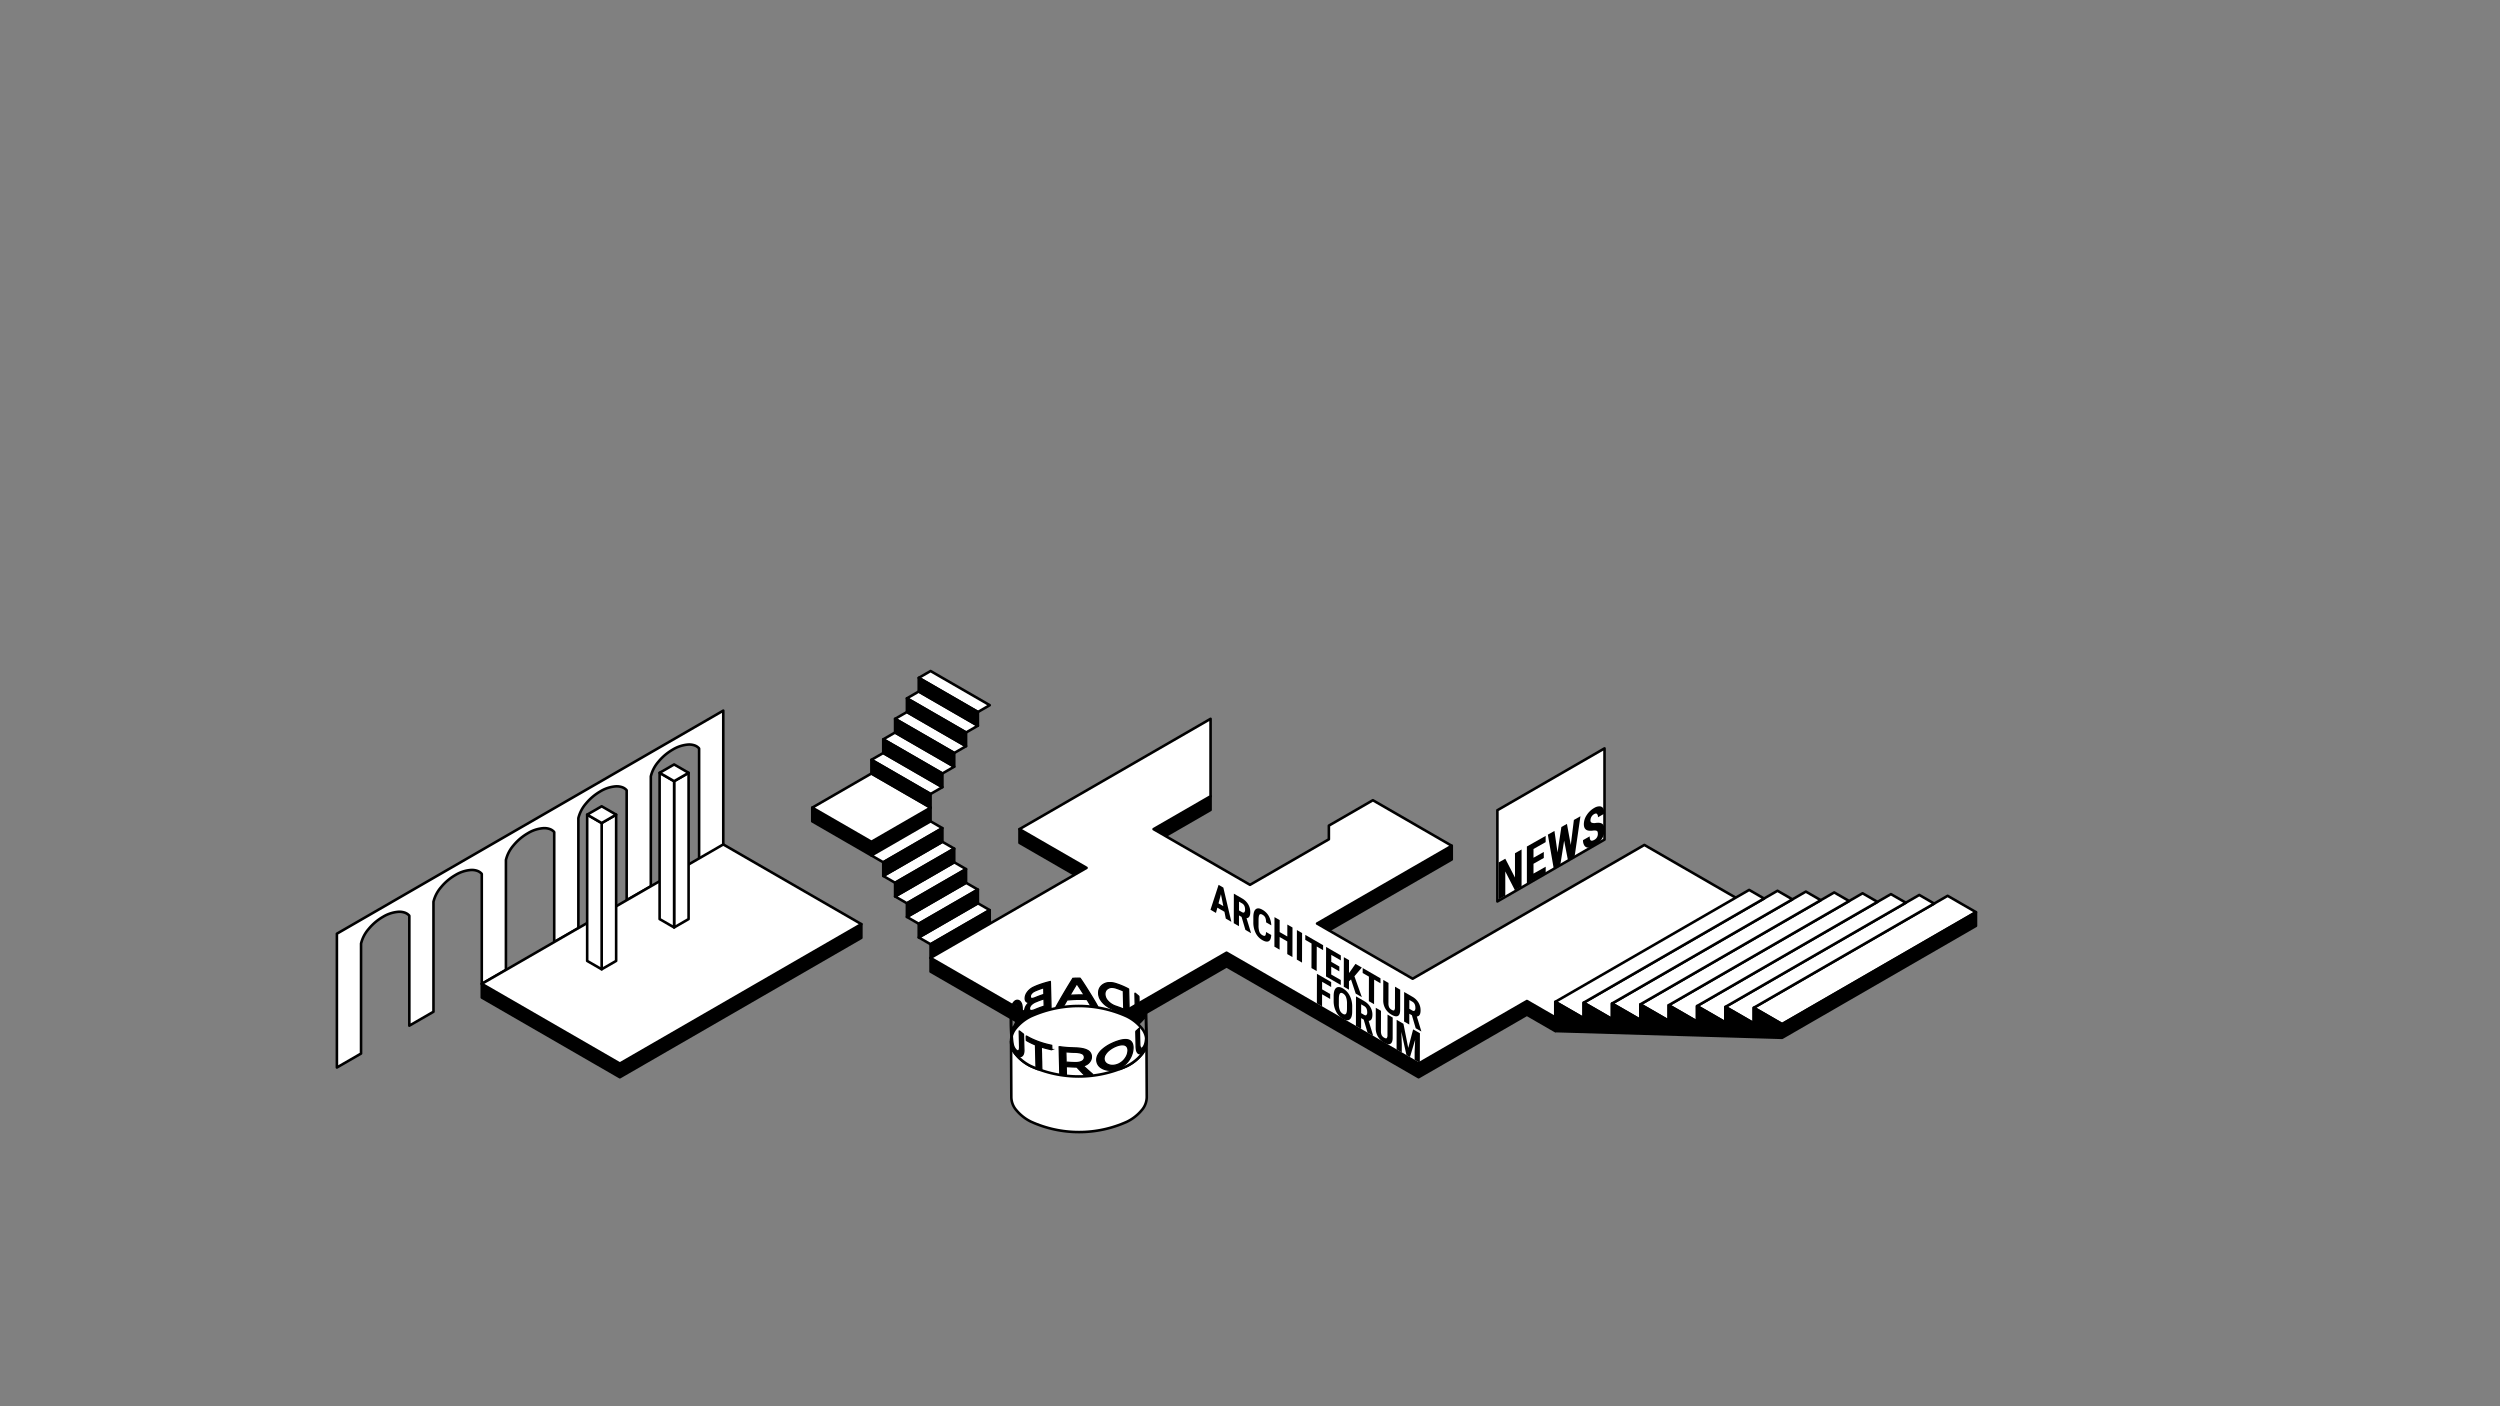 <svg xmlns="http://www.w3.org/2000/svg" xmlns:xlink="http://www.w3.org/1999/xlink" width="1920" height="1080" viewBox="0 0 1920 1080">
  <rect x="0" y="0" width="1920" height="1080" fill="#808080" stroke="none"/>
  <defs>
    <clipPath id="clip-Artboard_19">
      <rect width="1920" height="1080"/>
    </clipPath>
  </defs>
  <g id="Artboard_19" data-name="Artboard 19" clip-path="url(#clip-Artboard_19)">
    <rect width="1920" height="1080" fill="transparent"/>
    <g id="Group_519" data-name="Group 519">
      <g id="_08" data-name="08" transform="translate(0 -2585.872)">
        <g id="_08_Shaft" data-name="08_Shaft">
          <rect id="Rectangle_1" data-name="Rectangle 1" width="1920" height="1080" transform="translate(0 2585.872)" opacity="0" stroke="#000" stroke-linejoin="round" stroke-width="2" fill="#ccc"/>
        </g>
      </g>
      <g id="_000_Text" data-name="000_Text" transform="translate(0 -2585.872)">
        <g id="_06" data-name="06">
          <g id="_00_ACKERSTR_HATCH" data-name="00_ACKERSTR_HATCH">
            <path id="Path_1" data-name="Path 1" d="M370.013,3351.976l106.032,61.218,185.463-107.077v-10.512L476.045,3402.682l-106.032-61.218Z" stroke="#000" stroke-linejoin="round" stroke-width="2" fill-rule="evenodd"/>
          </g>
          <g id="_00_ACKERSTR_ARCH" data-name="00_ACKERSTR_ARCH">
            <path id="Path_2" data-name="Path 2" d="M555.475,3234.388V3131.632l-296.74,171.323v102.756L277.281,3395v-84.471l.2-.763.221-.758.244-.754.267-.748.29-.741.313-.732.334-.724.357-.714.377-.7.4-.691.418-.678.438-.664.457-.649.475-.634.492-.618.509-.6.578-.69.594-.679.61-.666.626-.653.642-.639.656-.625.67-.611.685-.6.7-.58.711-.563.722-.547.735-.53.745-.513.756-.495.765-.477.775-.459.675-.405.689-.386.7-.367.714-.346.726-.325.736-.3.746-.282.754-.259.762-.237.768-.214.773-.19.778-.167.781-.143.783-.119.784-.1.785-.073.308-.015.309-.009h.309l.31.007.31.014.31.022.31.029.309.037.307.044.307.052.3.059.3.066.3.074.3.081.3.088.293.095.248.089.246.1.243.106.24.115.237.122.234.13.229.139.224.145.22.153.214.16c.209.167.411.34.411.34.2.18.387.365.387.365.183.191.36.386.36.386v84.472l18.546-10.708v-84.471l.2-.763.221-.758.244-.754.267-.748.29-.741.313-.732.334-.724.356-.714.378-.7.4-.691.419-.678.438-.664.457-.649.475-.634.492-.618.509-.6.578-.69.594-.679.61-.666.626-.653.641-.639.657-.626.67-.61.684-.595.7-.58.71-.563.723-.547.734-.53.746-.513.755-.495.766-.477.775-.459.675-.405.689-.386.7-.367.715-.346.726-.326.736-.3.746-.282.754-.26.762-.236.768-.214.773-.19.778-.167.781-.143.783-.119.784-.1.784-.073.308-.015.309-.009h.31l.31.007.31.014.31.022.31.029.308.037.308.044.307.052.305.059.3.066.3.074.3.081.3.088.294.095.248.089.246.1.243.106.24.115.237.122.233.13.229.139.225.145.219.153.215.16c.208.167.411.34.411.34.2.179.387.365.387.365.183.19.36.386.36.386v84.472l18.546-10.708v-84.471l.2-.763.221-.758.244-.754.267-.748.29-.741.312-.732.335-.724.356-.714.378-.7.4-.691.419-.678.438-.664.456-.649.475-.634.493-.619.509-.6.577-.69.6-.679.61-.666.626-.653.641-.64.656-.625.671-.61.684-.595.7-.58.71-.563.723-.547.734-.53.745-.513.756-.495.766-.477.774-.459.676-.405.689-.387.7-.366.715-.346.726-.326.736-.3.746-.282.754-.26.761-.236.768-.214.774-.19.778-.167.78-.143.784-.12.784-.1.784-.073.308-.016.309-.008h.31l.31.007.31.014.31.022.309.029.309.037.308.044.307.052.3.059.3.066.3.074.3.081.3.088.294.095.248.089.245.1.244.106.24.115.237.122.233.13.229.138.225.146.219.153.214.16c.209.167.412.34.412.34.2.179.387.365.387.365.183.19.359.386.359.386v84.472l18.547-10.708v-84.471l.2-.763.221-.759.245-.753.267-.748.29-.741.312-.733.335-.723.356-.714.378-.7.4-.691.418-.678.438-.664.457-.649.475-.635.492-.618.509-.6.578-.69.594-.679.611-.666.626-.653.641-.64.656-.625.671-.61.684-.595.7-.58.71-.563.723-.547.734-.53.745-.513.756-.5.765-.477.775-.459.675-.405.69-.387.7-.366.714-.346.726-.326.737-.3.745-.282.754-.26.762-.236.768-.214.774-.19.777-.167.781-.143.783-.12.785-.095.784-.073.308-.016.309-.008h.31l.31.007.31.014.31.022.309.029.309.037.308.044.306.052.3.059.3.066.3.074.3.081.3.088.293.095.248.089.246.1.243.106.241.114.237.123.233.13.229.138.224.146.22.153.214.16c.209.167.412.34.412.34.2.179.386.365.386.365.184.19.36.386.36.386v84.47l18.546-10.706v-84.472l.2-.762.221-.759.244-.753.268-.748.29-.741.312-.733.335-.723.356-.714.377-.7.4-.69.418-.678.438-.664.457-.649.475-.635.492-.618.509-.6.578-.691.594-.678.61-.666.627-.653.641-.64.656-.625.67-.61.685-.595.7-.58.711-.563.722-.547.735-.53.745-.513.756-.5.765-.477.775-.459.675-.4.689-.387.7-.366.714-.346.726-.326.736-.3.746-.281.754-.26.762-.236.768-.214.773-.19.778-.167.781-.143.783-.12.784-.1.785-.072.308-.016.309-.008h.309l.31.007.31.014.31.021.31.03.309.036.308.045.306.051.3.06.3.066.3.074.3.081.3.088.293.094.248.09.246.1.243.106.241.114.236.123.234.13.229.138.224.146.22.153.214.16c.209.167.411.34.411.34.2.179.387.365.387.365.184.19.36.386.36.386v84.47" fill="#fff" stroke="#000" stroke-linejoin="round" stroke-width="2" fill-rule="evenodd"/>
          </g>
          <g id="_00_ACKRERSTR_FLOOR" data-name="00_ACKRERSTR_FLOOR">
            <path id="Path_3" data-name="Path 3" d="M661.507,3295.605l-106.032-61.218-.768.444L370.013,3341.465l106.032,61.218Z" fill="#fff" stroke="#000" stroke-linejoin="round" stroke-width="2" fill-rule="evenodd"/>
          </g>
          <g id="_00_ACKERSTR_COLOUM" data-name="00_ACKERSTR_COLOUM">
            <g id="HATCH">
              <path id="Path_4" data-name="Path 4" d="M462.073,3217.948v112.325l11.128-6.425V3211.524Z" fill="#fff" stroke="#000" stroke-linejoin="round" stroke-width="2" fill-rule="evenodd"/>
            </g>
            <g id="HATCH-2" data-name="HATCH">
              <path id="Path_5" data-name="Path 5" d="M450.945,3211.524v112.324l11.128,6.425V3217.948Z" fill="#fff" stroke="#000" stroke-linejoin="round" stroke-width="2" fill-rule="evenodd"/>
            </g>
            <g id="HATCH-3" data-name="HATCH">
              <path id="Path_6" data-name="Path 6" d="M450.945,3211.524l11.128,6.425,11.128-6.425-11.128-6.425Z" fill="#fff" stroke="#000" stroke-linejoin="round" stroke-width="2" fill-rule="evenodd"/>
            </g>
            <g id="Group_1" data-name="Group 1">
              <g id="HATCH-4" data-name="HATCH">
                <path id="Path_7" data-name="Path 7" d="M528.84,3179.4l-11.128,6.425V3298.15l11.128-6.425Z" fill="#fff" stroke="#000" stroke-linejoin="round" stroke-width="2" fill-rule="evenodd"/>
              </g>
              <g id="HATCH-5" data-name="HATCH">
                <path id="Path_8" data-name="Path 8" d="M517.712,3185.825l-11.128-6.425v112.324l11.128,6.425Z" fill="#fff" stroke="#000" stroke-linejoin="round" stroke-width="2" fill-rule="evenodd"/>
              </g>
              <g id="HATCH-6" data-name="HATCH">
                <path id="Path_9" data-name="Path 9" d="M517.712,3185.825l11.128-6.425-11.128-6.425-11.128,6.425Z" fill="#fff" stroke="#000" stroke-linejoin="round" stroke-width="2" fill-rule="evenodd"/>
              </g>
            </g>
          </g>
          <g id="_00_MARCH-T_STAIRS" data-name="00_MARCH-T_STAIRS">
            <g id="POLYLINE">
              <path id="Path_10" data-name="Path 10" d="M623.809,3206.139v10.512l45.438,26.234c0-.021,45.429-26.249,45.429-26.249v-10.491l-45.429,26.228Z" stroke="#000" stroke-linecap="round" stroke-linejoin="round" stroke-width="2"/>
            </g>
            <g id="HATCH-7" data-name="HATCH">
              <path id="Path_11" data-name="Path 11" d="M760.1,3284.83l-9.086-5.246-45.429,26.228,9.086,5.246Z" fill="#fff" stroke="#000" stroke-linejoin="round" stroke-width="2" fill-rule="evenodd"/>
            </g>
            <g id="HATCH-8" data-name="HATCH">
              <path id="Path_12" data-name="Path 12" d="M751.019,3269.093l-9.086-5.246L696.5,3290.075l9.086,5.246Z" fill="#fff" stroke="#000" stroke-linejoin="round" stroke-width="2" fill-rule="evenodd"/>
            </g>
            <g id="HATCH-9" data-name="HATCH">
              <path id="Path_13" data-name="Path 13" d="M732.847,3248.11l-45.429,26.229,9.086,5.246,45.429-26.228Z" fill="#fff" stroke="#000" stroke-linejoin="round" stroke-width="2" fill-rule="evenodd"/>
            </g>
            <g id="HATCH-10" data-name="HATCH">
              <path id="Path_14" data-name="Path 14" d="M732.847,3237.619l-9.086-5.246L678.333,3258.6l9.086,5.246Z" fill="#fff" stroke="#000" stroke-linejoin="round" stroke-width="2" fill-rule="evenodd"/>
            </g>
            <g id="HATCH-11" data-name="HATCH">
              <path id="Path_15" data-name="Path 15" d="M714.676,3216.636l-45.429,26.228,9.086,5.246,45.429-26.228Z" fill="#fff" stroke="#000" stroke-linejoin="round" stroke-width="2" fill-rule="evenodd"/>
            </g>
            <g id="HATCH-12" data-name="HATCH">
              <path id="Path_16" data-name="Path 16" d="M705.588,3106.467l45.438,26.234,9.088-5.247-45.438-26.234Z" fill="#fff" stroke="#000" stroke-linejoin="round" stroke-width="2" fill-rule="evenodd"/>
            </g>
            <g id="HATCH-13" data-name="HATCH">
              <path id="Path_17" data-name="Path 17" d="M696.5,3122.205l45.438,26.234,9.088-5.247-45.438-26.234Z" fill="#fff" stroke="#000" stroke-linejoin="round" stroke-width="2" fill-rule="evenodd"/>
            </g>
            <g id="HATCH-14" data-name="HATCH">
              <path id="Path_18" data-name="Path 18" d="M687.413,3137.943l45.438,26.234,9.088-5.247L696.5,3132.7Z" fill="#fff" stroke="#000" stroke-linejoin="round" stroke-width="2" fill-rule="evenodd"/>
            </g>
            <g id="HATCH-15" data-name="HATCH">
              <path id="Path_19" data-name="Path 19" d="M678.325,3153.681l45.438,26.234,9.088-5.247-45.438-26.234Z" fill="#fff" stroke="#000" stroke-linejoin="round" stroke-width="2" fill-rule="evenodd"/>
            </g>
            <g id="HATCH-16" data-name="HATCH">
              <path id="Path_20" data-name="Path 20" d="M669.237,3169.419l45.438,26.234,9.088-5.247-45.438-26.234Z" fill="#fff" stroke="#000" stroke-linejoin="round" stroke-width="2" fill-rule="evenodd"/>
            </g>
            <g id="HATCH-17" data-name="HATCH">
              <path id="Path_21" data-name="Path 21" d="M669.237,3179.911l-45.429,26.229,45.438,26.234,45.429-26.228Z" fill="#fff" stroke="#000" stroke-linejoin="round" stroke-width="2" fill-rule="evenodd"/>
            </g>
            <g id="HATCH-18" data-name="HATCH">
              <path id="Path_22" data-name="Path 22" d="M705.588,3106.467v10.491l45.438,26.234V3132.7Z" stroke="#000" stroke-linejoin="round" stroke-width="2" fill-rule="evenodd"/>
            </g>
            <g id="HATCH-19" data-name="HATCH">
              <path id="Path_23" data-name="Path 23" d="M696.5,3132.7l45.438,26.234v-10.491L696.5,3122.205Z" stroke="#000" stroke-linejoin="round" stroke-width="2" fill-rule="evenodd"/>
            </g>
            <g id="HATCH-20" data-name="HATCH">
              <path id="Path_24" data-name="Path 24" d="M687.413,3137.943v10.491l45.438,26.234v-10.491Z" stroke="#000" stroke-linejoin="round" stroke-width="2" fill-rule="evenodd"/>
            </g>
            <g id="HATCH-21" data-name="HATCH">
              <path id="Path_25" data-name="Path 25" d="M678.325,3164.173l45.438,26.234v-10.491l-45.438-26.234Z" stroke="#000" stroke-linejoin="round" stroke-width="2" fill-rule="evenodd"/>
            </g>
            <g id="HATCH-22" data-name="HATCH">
              <path id="Path_26" data-name="Path 26" d="M669.237,3179.911l45.438,26.234v-10.491l-45.438-26.234Z" stroke="#000" stroke-linejoin="round" stroke-width="2" fill-rule="evenodd"/>
            </g>
            <g id="HATCH-23" data-name="HATCH">
              <path id="Path_27" data-name="Path 27" d="M760.1,3284.83l-45.429,26.229v10.491l45.429-26.228Z" stroke="#000" stroke-linejoin="round" stroke-width="2" fill-rule="evenodd"/>
            </g>
            <g id="HATCH-24" data-name="HATCH">
              <path id="Path_28" data-name="Path 28" d="M751.019,3279.584v-10.491l-45.429,26.229v10.491Z" stroke="#000" stroke-linejoin="round" stroke-width="2" fill-rule="evenodd"/>
            </g>
            <g id="HATCH-25" data-name="HATCH">
              <path id="Path_29" data-name="Path 29" d="M741.933,3253.356,696.5,3279.584v10.491l45.429-26.229Z" stroke="#000" stroke-linejoin="round" stroke-width="2" fill-rule="evenodd"/>
            </g>
            <g id="HATCH-26" data-name="HATCH">
              <path id="Path_30" data-name="Path 30" d="M732.847,3248.11v-10.491l-45.429,26.228v10.491Z" stroke="#000" stroke-linejoin="round" stroke-width="2" fill-rule="evenodd"/>
            </g>
            <g id="HATCH-27" data-name="HATCH">
              <path id="Path_31" data-name="Path 31" d="M723.762,3221.882l-45.429,26.228V3258.6l45.429-26.229Z" stroke="#000" stroke-linejoin="round" stroke-width="2" fill-rule="evenodd"/>
            </g>
          </g>
          <g id="_00_FLUR_HATCH" data-name="00_FLUR_HATCH">
            <path id="Path_32" data-name="Path 32" d="M1194.437,3367.224l-21.775-12.572-29.051,16.773-54.141,31.258-147.478-85.147-117.134,67.627-110.182-63.614v10.512l110.182,63.614,117.134-67.627,147.478,85.147,54.141-31.258,29.051-16.773,21.775,12.572,148.915-85.978v-10.512Z" stroke="#000" stroke-linejoin="round" stroke-width="2" fill-rule="evenodd"/>
            <path id="Path_33" data-name="Path 33" d="M782.966,3222.655v10.512l42.4,24.478,9.1-5.256Z" stroke="#000" stroke-linejoin="round" stroke-width="2" fill-rule="evenodd"/>
            <path id="Path_34" data-name="Path 34" d="M1020.6,3300.406l94.337-54.465v-10.512L1011.5,3295.15Z" stroke="#000" stroke-linejoin="round" stroke-width="2" fill-rule="evenodd"/>
            <path id="Path_35" data-name="Path 35" d="M929.714,3197.4l-43.763,25.267,9.1,5.256,34.66-20.011Z" stroke="#000" stroke-linejoin="round" stroke-width="2" fill-rule="evenodd"/>
          </g>
          <path id="_00_FLUR_FLOOR" data-name="00_FLUR_FLOOR" d="M929.714,3137.931l-146.747,84.725,51.5,29.733L760.1,3295.321l-45.429,26.228,110.182,63.614,41.466-23.94,75.668-43.687,28.361,16.374,119.118,68.773,83.192-48.031,21.775,12.572,148.915-85.978-80.476-46.462L1084.91,3337.533l-64.307-37.128-9.1-5.256,103.44-59.721-60.586-34.979-33.783,19.5v10.491L960,3265.416l-64.946-37.5-9.1-5.256,43.763-25.267Z" fill="#fff" stroke="#000" stroke-linejoin="round" stroke-width="2" fill-rule="evenodd"/>
          <g id="STAIRS">
            <g id="HATCH-28" data-name="HATCH">
              <path id="Path_36" data-name="Path 36" d="M1495.779,3273.849l-10.328,5.963-138.588,80.014,21.775,12.572,148.915-85.976Z" fill="#fff" stroke="#000" stroke-linejoin="round" stroke-width="2" fill-rule="evenodd"/>
            </g>
            <g id="HATCH-29" data-name="HATCH">
              <path id="Path_37" data-name="Path 37" d="M1463.676,3279.165l-138.588,80.014,21.775,12.572v-11.925l138.588-80.014L1474,3273.2Z" fill="#fff" stroke="#000" stroke-linejoin="round" stroke-width="2" fill-rule="evenodd"/>
            </g>
            <g id="HATCH-30" data-name="HATCH">
              <path id="Path_38" data-name="Path 38" d="M1463.676,3279.165l-11.448-6.609-148.915,85.976,21.775,12.572v-11.925Z" fill="#fff" stroke="#000" stroke-linejoin="round" stroke-width="2" fill-rule="evenodd"/>
            </g>
            <g id="HATCH-31" data-name="HATCH">
              <path id="Path_39" data-name="Path 39" d="M1441.9,3278.519l-11.448-6.609-148.915,85.976,21.775,12.572v-11.925Z" fill="#fff" stroke="#000" stroke-linejoin="round" stroke-width="2" fill-rule="evenodd"/>
            </g>
            <g id="HATCH-32" data-name="HATCH">
              <path id="Path_40" data-name="Path 40" d="M1420.126,3277.872l-11.448-6.609-148.915,85.976,21.775,12.572v-11.925Z" fill="#fff" stroke="#000" stroke-linejoin="round" stroke-width="2" fill-rule="evenodd"/>
            </g>
            <g id="HATCH-33" data-name="HATCH">
              <path id="Path_41" data-name="Path 41" d="M1398.35,3277.225l-11.448-6.609-148.915,85.976,21.775,12.572v-11.925Z" fill="#fff" stroke="#000" stroke-linejoin="round" stroke-width="2" fill-rule="evenodd"/>
            </g>
            <g id="HATCH-34" data-name="HATCH">
              <path id="Path_42" data-name="Path 42" d="M1354.8,3275.931l-138.588,80.014,21.775,12.572v-11.925l138.588-80.014-11.448-6.609Z" fill="#fff" stroke="#000" stroke-linejoin="round" stroke-width="2" fill-rule="evenodd"/>
            </g>
            <g id="HATCH-35" data-name="HATCH">
              <path id="Path_43" data-name="Path 43" d="M1333.025,3275.285,1194.437,3355.3l21.775,12.572v-11.925l138.588-80.014-11.448-6.609Z" fill="#fff" stroke="#000" stroke-linejoin="round" stroke-width="2" fill-rule="evenodd"/>
              <path id="Path_44" data-name="Path 44" d="M1194.437,3377.735l174.2,5.174,148.915-85.976v-10.512L1368.639,3372.4l-21.775-12.572v11.925l-21.775-12.572V3371.1l-21.775-12.572v11.925l-21.775-12.572v11.925l-21.775-12.572v11.925l-21.775-12.572v11.925l-21.775-12.572v11.925l-21.775-12.572v22.437" stroke="#000" stroke-linejoin="round" stroke-width="2" fill-rule="evenodd"/>
            </g>
          </g>
          <g id="Roundabout">
            <g id="HATCH-36" data-name="HATCH">
              <path id="Path_45" data-name="Path 45" d="M780.43,3395.887l-.226-.258-.221-.263-.216-.269-.21-.275-.2-.281-.2-.286-.193-.291-.187-.3-.18-.3-.174-.305-.167-.31-.16-.314-.153-.318-.146-.321-.139-.325-.132-.328-.124-.331-.116-.333-.109-.336-.1-.338-.093-.34-.085-.342-.077-.343-.07-.344-.062-.344-.054-.345-.046-.345-.038-.345-.03-.345-.022-.344-.015-.344-.007-.343.207,42.567,0,.347.012.348.02.349.028.35.036.35.044.35.052.35.06.35.068.349.076.348.084.346.092.345.1.343.108.341.116.339.124.336.132.333.139.33.147.326.154.323.161.319.169.314.175.31.182.305.189.3.2.3.2.29.207.284.213.279.218.273.224.267.229.261.585.676.6.662.622.648.64.632.657.616.674.6.69.582.705.564.72.545.733.526.746.506.759.486.77.465.781.444.79.423.8.4,2.158.941,2.188.886,2.215.829,2.24.772,2.263.713,2.284.653,2.3.593,2.318.531,2.331.47,2.342.407,2.35.345,2.356.282,2.359.219,2.36.156,2.358.093,2.354.031,2.354-.031,2.358-.093,2.36-.156,2.359-.219,2.356-.282,2.35-.345,2.342-.407,2.331-.47,2.318-.531,2.3-.593,2.284-.653,2.263-.713,2.24-.772,2.215-.829,2.188-.886,2.158-.941.8-.4.79-.423.781-.444.77-.465.759-.486.746-.506.733-.526.72-.545.705-.564.69-.582.674-.6.657-.616.64-.632.622-.648.6-.662.585-.676.229-.261.224-.267.218-.273.213-.279.207-.284.2-.29.2-.3.189-.3.182-.305.175-.31.169-.314.161-.319.154-.323.147-.326.139-.33.132-.333.124-.336.116-.339.108-.341.1-.343.092-.345.084-.346.076-.348.068-.349.06-.35.052-.35.044-.35.036-.35.028-.35.02-.349.012-.348,0-.5-.207-42.567,0,.347-.012.348-.02.349-.028.35-.036.35-.044.35-.052.35-.06.35-.068.349-.076.348-.084.347-.092.345-.1.343-.108.341-.116.339-.124.336-.132.333-.139.33-.147.326-.154.323-.161.318-.169.314-.175.31-.182.305-.189.3-.2.3-.2.29-.207.284-.213.279-.218.273-.224.267-.229.261-.585.676-.6.662-.622.647-.64.632-.657.616-.674.6-.69.582-.705.563-.72.545-.733.526-.746.506-.759.486-.77.465-.781.444-.79.423-.8.4-2.637,1.141-2.673,1.055-1.869-.675-1.887-.634-1.9-.593-1.919-.551-1.933-.508-1.945-.465-1.956-.422-1.965-.378-1.973-.334-1.98-.289-1.985-.245-1.988-.2-1.99-.156-1.991-.111-1.99-.066-1.987-.022-2,.022-2,.067-2,.113-2,.158-2,.2-2,.248-1.993.293-1.987.338-1.979.383-1.969.427-1.958.472-1.945.515-1.931.558-1.916.6-1.9.643-1.881.684-2.778-1.091-2.74-1.183-.8-.4-.79-.423-.781-.444-.77-.465-.759-.486-.746-.506-.733-.526-.72-.545-.705-.563-.69-.582-.674-.6-.657-.616-.64-.632-.622-.647-.6-.662Z" fill="#fff" stroke="#000" stroke-linejoin="round" stroke-width="2" fill-rule="evenodd"/>
            </g>
            <g id="HATCH-37" data-name="HATCH">
              <path id="Path_46" data-name="Path 46" d="M880.5,3385.537l0-.347-.012-.348-.02-.349-.028-.35-.036-.35-.044-.35-.052-.35-.06-.35-.068-.349-.076-.348-.084-.346-.092-.345-.1-.343-.108-.341-.116-.339-.124-.336-.132-.333-.139-.33-.147-.326-.154-.323-.161-.319-.169-.314-.175-.31-.182-.305-.189-.3-.2-.3-.2-.29-.207-.284-.213-.279-.218-.273-.224-.267-.229-.261-.585-.676-.6-.662-.622-.648-.64-.632-.657-.616-.674-.6-.69-.582-.705-.564-.72-.545-.733-.526-.746-.506-.759-.486-.77-.465-.781-.444-.79-.423-.8-.4-2.158-.941-2.188-.886-2.215-.829-2.24-.772-2.263-.713-2.284-.653-2.3-.593-2.318-.532-2.331-.47-2.342-.407-2.35-.345-2.356-.282-2.359-.219-2.36-.156-2.358-.093-2.354-.031-2.354.031-2.358.093-2.36.156-2.359.219-2.356.282-2.35.345-2.342.407-2.331.47-2.318.532-2.3.593-2.284.653-2.263.713-2.24.772-2.215.829-2.188.886-2.158.941-.8.4-.79.423-.781.444-.77.465-.759.486-.746.506-.733.526-.72.545-.705.564-.69.582-.674.6-.657.616-.64.632-.622.648-.6.662-.585.676-.229.261-.224.267-.218.273-.213.279-.207.284-.2.29-.2.3-.189.3-.182.305-.175.31-.169.314-.161.319-.154.323-.147.326-.139.33-.132.333-.124.336-.116.339-.108.341-.1.343-.092.345-.084.346-.076.348-.068.349-.06.35-.052.35-.044.35-.036.35-.028.35-.02.349-.012.348,0,.347,0,.347.012.348.02.349.028.35.036.35.044.35.052.35.06.35.068.349.076.348.084.347.092.345.1.343.108.341.116.339.124.336.132.333.139.33.147.326.154.323.161.318.169.314.175.31.182.305.189.3.2.3.2.29.207.284.213.279.218.273.224.267.229.261.585.676.6.662.622.647.64.632.657.616.674.6.69.582.705.563.72.545.733.526.746.506.759.486.77.465.781.444.79.423.8.4,2.158.941,2.188.886,2.215.829,2.24.772,2.263.713,2.284.653,2.3.593,2.318.531,2.331.47,2.342.407,2.35.345,2.356.282,2.359.219,2.36.156,2.358.094,2.354.031,2.354-.031,2.358-.094,2.36-.156,2.359-.219,2.356-.282,2.35-.345,2.342-.407,2.331-.47,2.318-.531,2.3-.593,2.284-.653,2.263-.713,2.24-.772,2.215-.829,2.188-.886,2.158-.941.8-.4.79-.423.781-.444.77-.465.759-.486.746-.506.733-.526.72-.545.705-.563.69-.582.674-.6.657-.616.64-.632.622-.647.6-.662.585-.676.229-.261.224-.267.218-.273.213-.279.207-.284.2-.29.2-.3.189-.3.182-.305.175-.31.169-.314.161-.318.154-.323.147-.326.139-.33.132-.333.124-.336.116-.339.108-.341.1-.343.092-.345.084-.347.076-.348.068-.349.06-.35.052-.35.044-.35.036-.35.028-.35.02-.349.012-.348Z" fill="#fff" stroke="#000" stroke-linejoin="round" stroke-width="2" fill-rule="evenodd"/>
            </g>
          </g>
          <g id="_00_Roundabout" data-name="00_Roundabout">
            <path id="Path_47" data-name="Path 47" d="M813.455,3389.783a6.509,6.509,0,0,1,1.583.133c2.051.247,4.107.462,6.18.559,1.589.074,3.18.142,4.771.194a31.091,31.091,0,0,1,6,.7,12.5,12.5,0,0,1,2.893,1.019,5.418,5.418,0,0,1,3.252,4.327,6.318,6.318,0,0,1-.349,3.029,7.749,7.749,0,0,1-4.271,4.193c-.455.209-.93.393-1.395.588.047.243.269.374.438.526q2.016,1.819,4.046,3.629c.718.638,1.454,1.263,2.18,1.9.108.095.2.2.338.337a5.312,5.312,0,0,1-.533.111c-1.915.178-3.827.376-5.793.419-1.97-1.981-3.86-4.009-5.747-6.038-.113-.015-.2-.037-.3-.04-.868-.026-1.737-.036-2.6-.076-1.349-.062-2.7-.147-4.044-.216a5.448,5.448,0,0,0-1.134-.022c-.167.161-.117.338-.114.5.024,1.134.056,2.267.085,3.4.015.6.032,1.209.044,1.813,0,.111-.014.222-.023.362a3.949,3.949,0,0,1-1.223-.054q-.646-.062-1.291-.132c-.407-.044-.813-.087-1.217-.14s-.8-.12-1.176-.177a.907.907,0,0,1-.135-.637c-.04-1.416-.068-2.833-.1-4.249q-.111-4.391-.226-8.782c-.043-1.757-.072-3.513-.111-5.27-.011-.491-.037-.982-.05-1.473C813.42,3390.082,813.442,3389.952,813.455,3389.783Zm5.194,3.941a1.4,1.4,0,0,0-.073.669c.034,1.322.077,2.643.109,3.965.02.849.023,1.7.043,2.549a.94.94,0,0,0,.112.628,3.285,3.285,0,0,0,.4.078c.48.041.961.069,1.441.107,1.994.157,3.993.233,6,.206a11.317,11.317,0,0,0,2.213-.256,7.169,7.169,0,0,0,2.149-.788,3.481,3.481,0,0,0,1.647-1.941,3.576,3.576,0,0,0,.124-1.462,3.032,3.032,0,0,0-1.942-2.509,7.982,7.982,0,0,0-1.873-.586,21.335,21.335,0,0,0-3.656-.343c-.772-.018-1.543-.04-2.313-.082-1.275-.069-2.548-.157-3.823-.234C819.036,3393.715,818.868,3393.724,818.649,3393.724Z" stroke="#000" stroke-miterlimit="10" stroke-width="1"/>
            <path id="Path_48" data-name="Path 48" d="M806.632,3339.692a1.452,1.452,0,0,1,.058.25q.257,10.281.507,20.534a1.6,1.6,0,0,1-.69.262,73.02,73.02,0,0,0-9.76,3.137c-.964.391-1.909.809-2.873,1.2a16.575,16.575,0,0,1-3.147.989,6.075,6.075,0,0,1-1.437.091,2.346,2.346,0,0,1-1.7-.752,2.581,2.581,0,0,1-.563-1.095,6.3,6.3,0,0,1-.116-2.371,9.012,9.012,0,0,1,1.944-4.639c.355-.447.788-.857,1.185-1.285.094-.1.185-.2.274-.3a.628.628,0,0,0-.5-.094,2.116,2.116,0,0,1-2.054-1.118,3.741,3.741,0,0,1-.409-1.83,7.757,7.757,0,0,1,1.156-4,12.5,12.5,0,0,1,5.5-4.768,46.939,46.939,0,0,1,4.494-1.825,73.205,73.205,0,0,1,7.425-2.231C806.146,3339.79,806.377,3339.747,806.632,3339.692Zm-4.84,13.325c-.3.075-.482.112-.656.168-2.032.652-4.016,1.385-5.936,2.22a10.086,10.086,0,0,0-2.905,1.847,5.277,5.277,0,0,0-1.481,2.182,2.776,2.776,0,0,0-.071,1.681,1.262,1.262,0,0,0,1.466.853,4.092,4.092,0,0,0,.427-.058,9.654,9.654,0,0,0,2.213-.683c2.143-.909,4.327-1.75,6.592-2.458a5.236,5.236,0,0,0,.5-.212C801.945,3356.715,801.852,3354.908,801.792,3353.017Zm-.222-8.449a.579.579,0,0,0-.173-.03c-.184.044-.367.091-.544.149q-2.877.927-5.611,2.089c-.339.144-.67.3-.987.472a6.438,6.438,0,0,0-2.36,2.032,3.3,3.3,0,0,0-.578,2.354,1.612,1.612,0,0,0,.216.593,1.015,1.015,0,0,0,.917.47,3.719,3.719,0,0,0,.925-.084,12.282,12.282,0,0,0,1.6-.523c2.019-.849,4.08-1.625,6.2-2.3.175-.055.342-.127.542-.2-.028-1.6-.055-3.181-.087-4.763A1.151,1.151,0,0,0,801.57,3344.568Z" stroke="#000" stroke-miterlimit="10" stroke-width="1"/>
            <path id="Path_49" data-name="Path 49" d="M843.007,3358.9l-5.24-.571c-.1-.15-.21-.295-.3-.446q-1.108-1.845-2.212-3.691a2.272,2.272,0,0,1-.153-.256c-.152-.36-.475-.462-.941-.479-2.846-.1-5.69-.15-8.539-.027-1.879.082-3.752.213-5.623.364a.77.77,0,0,0-.689.418q-1.133,1.992-2.287,3.976a1.955,1.955,0,0,1-.414.633l-5.759.929c-.074-.2.078-.338.158-.483.854-1.541,1.706-3.082,2.581-4.616,3.223-5.654,6.581-11.259,10.025-16.833.1-.169.215-.336.342-.535a18.686,18.686,0,0,1,2.792-.135c.914-.019,1.83-.055,2.717-.014C830.878,3338.6,842.131,3356.678,843.007,3358.9Zm-10.4-8.974c-.109-.183-.2-.354-.311-.52-.863-1.35-1.72-2.7-2.594-4.048-.775-1.195-1.568-2.382-2.356-3.571-.083-.126-.137-.275-.372-.343a2.14,2.14,0,0,0-.193.239q-2.508,4.2-5.006,8.413c-.016.025.019.069.03.1.019.01.039.03.057.03,3.465-.141,6.929-.345,10.4-.192a.9.9,0,0,0,.21-.031C832.5,3350,832.513,3349.986,832.609,3349.925Z" stroke="#000" stroke-miterlimit="10" stroke-width="1"/>
            <path id="Path_50" data-name="Path 50" d="M870.143,3390.687a16.932,16.932,0,0,1-2.284,8.013,17.858,17.858,0,0,1-4.417,5.213c-.47.378-.977.731-1.486,1.078a9.841,9.841,0,0,1-2.3,1.166c-.925.322-1.851.645-2.763.989a11.57,11.57,0,0,1-3.712.664,12.418,12.418,0,0,1-7.342-1.828,7.226,7.226,0,0,1-3.326-4.516,7.864,7.864,0,0,1,.808-5.5,14.646,14.646,0,0,1,3.464-4.221,30.609,30.609,0,0,1,6.99-4.459,37.6,37.6,0,0,1,5.771-2.222,18.5,18.5,0,0,1,4.353-.79,8.7,8.7,0,0,1,2.153.153,4.686,4.686,0,0,1,2.658,1.472,5.311,5.311,0,0,1,1.152,2.3A9.2,9.2,0,0,1,870.143,3390.687Zm-3.811,1.906c-.015-.269-.014-.61-.058-.948a4.072,4.072,0,0,0-.752-1.937,3.584,3.584,0,0,0-2.368-1.378,7.7,7.7,0,0,0-2.373-.013,13.856,13.856,0,0,0-2.819.7,20.756,20.756,0,0,0-6.009,3.306,12.509,12.509,0,0,0-3.148,3.506,5.784,5.784,0,0,0-.831,3.971,4.7,4.7,0,0,0,2.548,3.36,8.33,8.33,0,0,0,5.18.843,11.529,11.529,0,0,0,4.963-1.867,12.863,12.863,0,0,0,3.731-3.721A10.732,10.732,0,0,0,866.332,3392.593Z" stroke="#000" stroke-miterlimit="10" stroke-width="1"/>
            <path id="Path_51" data-name="Path 51" d="M866.77,3345.5c.165,6.9.331,13.823.5,20.734-.247.09-.364-.036-.494-.106a51.181,51.181,0,0,0-5.8-2.663q-1.722-.661-3.484-1.254a29.919,29.919,0,0,1-6.909-3.275,16.9,16.9,0,0,1-5.258-5.2,9.781,9.781,0,0,1-1.478-6.552,7.029,7.029,0,0,1,1.56-3.616,8.638,8.638,0,0,1,6.811-3.027,13.521,13.521,0,0,1,4.452.641,57.077,57.077,0,0,1,9.637,4c.119.063.233.133.346.2A.966.966,0,0,1,866.77,3345.5Zm-3.726,15.366c.012-.252.032-.42.027-.587-.024-.812-.063-1.624-.083-2.437q-.093-3.825-.175-7.651c-.02-.907-.032-1.814-.049-2.721,0-.132-.01-.264-.02-.4a.376.376,0,0,0-.256-.321c-.147-.065-.292-.133-.44-.2q-2.421-1.028-4.961-1.859a10.725,10.725,0,0,0-2.37-.491,5.742,5.742,0,0,0-5.282,2.1,4.926,4.926,0,0,0-.88,2.663,7.66,7.66,0,0,0,1.846,5.216,14.3,14.3,0,0,0,6.656,4.477c1.831.637,3.661,1.271,5.425,2.017C862.625,3360.738,862.782,3360.778,863.044,3360.863Z" stroke="#000" stroke-miterlimit="10" stroke-width="1"/>
            <path id="Path_52" data-name="Path 52" d="M875.042,3375.438c.017.29.035.489.04.689q.1,4.051.192,8.1c.032,1.3.062,2.607.1,3.91a5.715,5.715,0,0,0,.292,1.737,2.639,2.639,0,0,0,.426.774.724.724,0,0,0,1.045.113,2.5,2.5,0,0,0,.651-.6,9.686,9.686,0,0,0,.8-1.327,10.487,10.487,0,0,0,.866-2.86,29.171,29.171,0,0,0,.347-6.389c-.056-1.17-.041-2.343-.068-3.514q-.093-3.994-.2-7.99c-.006-.245-.022-.491-.044-.736a1.207,1.207,0,0,0-.1-.26,11.573,11.573,0,0,0-.8,1.069c-.27.335-.528.677-.808,1.008-.266.315-.546.623-.832.927-.3.32-.606.637-.922.946s-.647.6-.991.925c-.141-.108-.247-.182-.343-.264-.752-.639-1.493-1.286-2.257-1.916a.809.809,0,0,1-.346-.651c-.017-1.473-.049-2.947-.083-4.42q-.072-3.174-.152-6.347-.109-4.533-.219-9.067c-.005-.2.008-.405.013-.595a.3.3,0,0,1,.342.091c.791.662,1.572,1.332,2.367,1.991a.878.878,0,0,1,.337.718c.021,1.341.058,2.683.092,4.024q.123,4.759.249,9.519c0,.111.027.222.047.38a1.051,1.051,0,0,0,.265-.112,18.664,18.664,0,0,0,3.959-4.917c.17-.332.3-.678.447-1.017.045-.1.1-.206.191-.4.124.385.233.672.306.963a14.13,14.13,0,0,1,.438,3.206c.065,3.571.151,7.141.232,10.711q.066,2.947.14,5.894c.019.755.056,1.511.066,2.266a30.788,30.788,0,0,1-.595,6.436,11.712,11.712,0,0,1-2.8,5.476,5.686,5.686,0,0,1-.748.688,2.984,2.984,0,0,1-.639.367,2.093,2.093,0,0,1-2.24-.268,2.842,2.842,0,0,1-.7-.854,6,6,0,0,1-.609-1.743,18.055,18.055,0,0,1-.25-3.221c-.092-3.514-.153-7.027-.24-10.541a.96.96,0,0,1,.392-.808c.651-.557,1.262-1.143,1.889-1.717C874.715,3375.726,874.839,3375.618,875.042,3375.438Z" stroke="#000" stroke-miterlimit="10" stroke-width="1"/>
            <path id="Path_53" data-name="Path 53" d="M777.295,3377.543c0,.25-.01.436,0,.622.092,1.472.167,2.945.286,4.415.135,1.678.257,3.358.558,5.024a9.313,9.313,0,0,0,1.7,3.949,4.526,4.526,0,0,0,1.055,1.074c.783.542,1.409.433,1.775-.328a3.305,3.305,0,0,0,.282-.933,7.873,7.873,0,0,0,.09-1.3c-.03-1.832-.078-3.665-.122-5.5q-.075-3.174-.152-6.348c0-.164.019-.327.028-.476a.308.308,0,0,1,.346.1c.856.666,1.7,1.34,2.569,2a.772.772,0,0,1,.366.643q.009,1.559.047,3.118c.071,2.872.154,5.743.222,8.615a8.244,8.244,0,0,1-.4,3.034,4.612,4.612,0,0,1-.54,1.045,2.6,2.6,0,0,1-.68.653,2.252,2.252,0,0,1-1.827.308,4.3,4.3,0,0,1-2.275-1.333,13.342,13.342,0,0,1-3.174-5.664,34.47,34.47,0,0,1-.9-5.16c-.244-2.412-.4-4.827-.519-7.243q-.293-5.694-.157-11.393a31.217,31.217,0,0,1,.719-6.315,13.085,13.085,0,0,1,1.268-3.479,6.692,6.692,0,0,1,1.076-1.471,3.781,3.781,0,0,1,1.235-.863,2.748,2.748,0,0,1,2.519.125,3.308,3.308,0,0,1,.934.783,5.667,5.667,0,0,1,1.156,2.484,13.436,13.436,0,0,1,.074,4.856,32.467,32.467,0,0,1-1.077,4.91,33.9,33.9,0,0,1-3.243,7.38,13.739,13.739,0,0,1-.763,1.158A3.39,3.39,0,0,1,777.295,3377.543Zm0-1.97a2.312,2.312,0,0,0,.391-.323,14.712,14.712,0,0,0,.891-1.359,29.031,29.031,0,0,0,3.413-9.915,10.332,10.332,0,0,0-.042-3.278,3.892,3.892,0,0,0-.759-1.817,1.321,1.321,0,0,0-2.074-.129,3.313,3.313,0,0,0-.836,1.118,9.506,9.506,0,0,0-.851,2.8,33.012,33.012,0,0,0-.287,3.448c-.045,2.418-.02,4.837-.017,7.256,0,.585.025,1.171.051,1.756A2.324,2.324,0,0,0,777.3,3375.573Z" stroke="#000" stroke-miterlimit="10" stroke-width="1"/>
            <path id="Path_54" data-name="Path 54" d="M807.7,3388.721c.036,1.122.109,2.194.109,3.252a.854.854,0,0,1-.665-.007c-1.43-.344-2.86-.687-4.28-1.054-.8-.208-1.58-.467-2.375-.688a1.106,1.106,0,0,0-.733-.1,9.623,9.623,0,0,0-.012,1.557c0,.511.021,1.021.037,1.531.017.529.043,1.058.057,1.587s.017,1.058.025,1.587.015,1.058.026,1.587q.016.765.041,1.531c.017.529.041,1.057.054,1.586s.019,1.059.027,1.588.013,1.058.025,1.587q.018.765.047,1.53a12.225,12.225,0,0,1,.023,1.607,1.37,1.37,0,0,1-.312-.024q-1.94-.7-3.872-1.408a1.788,1.788,0,0,1-.221-.123c-.014-.181-.041-.385-.046-.59-.041-1.719-.075-3.438-.117-5.158q-.133-5.612-.273-11.223c0-.075-.009-.151-.005-.226a.391.391,0,0,0-.3-.411c-.175-.065-.341-.143-.511-.214a51.538,51.538,0,0,1-5.516-2.711c-.233-.133-.459-.274-.664-.4a22.8,22.8,0,0,1-.083-3.306c.2-.1.306.039.432.107,1.059.562,2.091,1.156,3.173,1.689a64.057,64.057,0,0,0,12.673,4.538c.849.214,1.71.4,2.564.6C807.23,3388.6,807.432,3388.652,807.7,3388.721Z" stroke="#000" stroke-miterlimit="10" stroke-width="1"/>
          </g>
          <g id="Group_19" data-name="Group 19">
            <g id="Group_18" data-name="Group 18">
              <g id="Group_2" data-name="Group 2">
                <path id="Path_55" data-name="Path 55" d="M939.528,3267.54l6.148,26.279-4.259-2.459-1.04-5.253-5.44-3.14L933.864,3287l-4.214-2.433,6.232-19.131Zm-3.712,12.113,3.691,2.131-1.823-9.158-1.868,7.027"/>
              </g>
              <g id="Group_3" data-name="Group 3">
                <path id="Path_56" data-name="Path 56" d="M957.329,3291.023l3.428,11.282v.22l-4.284-2.473-2.945-10-1.979-1.143-.024,8.29-3.99-2.3.064-22.691,6.359,3.671a12.6,12.6,0,0,1,4.63,4.459,11.509,11.509,0,0,1,1.621,6.02C960.2,3289.366,959.235,3290.918,957.329,3291.023Zm-1.714-4.509a2.868,2.868,0,0,0,.6-2.094q.011-3.411-2.308-4.749l-2.33-1.345-.019,6.764,2.26,1.3c.8.461,1.4.5,1.8.119"/>
              </g>
              <g id="Group_4" data-name="Group 4">
                <path id="Path_57" data-name="Path 57" d="M969.569,3284.575a12.673,12.673,0,0,1,4.9,4.9,16.319,16.319,0,0,1,1.886,7.056l-4-2.308a9.474,9.474,0,0,0-.635-3.688,5.1,5.1,0,0,0-2.162-2.159c-1.066-.616-1.821-.618-2.27-.025s-.684,1.876-.715,3.828l-.012,4.284a14.3,14.3,0,0,0,.645,5.024,5.076,5.076,0,0,0,2.256,2.567q1.57.906,2.173.372c.4-.358.625-1.293.686-2.793l3.984,2.3q-.154,3.79-1.912,4.774c-1.173.66-2.822.37-4.942-.854a12.771,12.771,0,0,1-5.126-5.5,18.167,18.167,0,0,1-1.767-8.251l.011-3.822q.014-4.666,1.866-6.14T969.569,3284.575Z"/>
              </g>
              <g id="Group_5" data-name="Group 5">
                <path id="Path_58" data-name="Path 58" d="M992.648,3298.209l-.064,22.692-3.971-2.293.028-9.706-5.887-3.4-.028,9.706-3.984-2.3.064-22.692,3.984,2.3-.026,9.178,5.887,3.4.026-9.178Z"/>
              </g>
              <g id="Group_6" data-name="Group 6">
                <path id="Path_59" data-name="Path 59" d="M1000.016,3302.463l-.064,22.692-3.99-2.3.064-22.691Z"/>
              </g>
              <g id="Group_7" data-name="Group 7">
                <path id="Path_60" data-name="Path 60" d="M1016.15,3311.778l-.011,3.822-4.878-2.816-.054,18.869-4-2.311.054-18.869-4.8-2.772.011-3.822Z"/>
              </g>
              <g id="Group_8" data-name="Group 8">
                <path id="Path_61" data-name="Path 61" d="M1045.877,3328.941l-5.685,6.711,5.716,16.035-4.731-2.731-3.583-10.843-1.583,1.364-.018,6.486-3.984-2.3.064-22.692,3.984,2.3-.028,9.9,1.271-1.713,3.692-5.334Z"/>
              </g>
              <g id="Group_9" data-name="Group 9">
                <path id="Path_62" data-name="Path 62" d="M1036.594,3350.58a18.085,18.085,0,0,1,1.9,8.35l-.011,3.881q-.012,4.567-1.9,6t-5.217-.485a13.4,13.4,0,0,1-5.215-5.509,17.356,17.356,0,0,1-1.909-8.12l.011-3.881q.014-4.677,1.9-6.212c1.263-1.028,3.015-.891,5.243.4A13.257,13.257,0,0,1,1036.594,3350.58Zm-2.107,10.063.011-3.94a13.918,13.918,0,0,0-.746-5.009,5.455,5.455,0,0,0-2.359-2.86c-1.053-.609-1.84-.578-2.347.092s-.779,1.975-.8,3.934l-.011,4.035a12.672,12.672,0,0,0,.76,4.833,5.549,5.549,0,0,0,2.384,2.787c1.034.6,1.808.581,2.321-.041s.767-1.909.785-3.831"/>
              </g>
              <g id="Group_10" data-name="Group 10">
                <path id="Path_63" data-name="Path 63" d="M1029.756,3319.634l-.011,3.822-7.323-4.228-.015,5.355,6.206,3.583-.01,3.7-6.206-3.583-.017,6.016,7.349,4.243-.011,3.8-11.339-6.547.064-22.692Z"/>
              </g>
              <g id="Group_11" data-name="Group 11">
                <path id="Path_64" data-name="Path 64" d="M1051.127,3369.905l3.434,11.285v.22l-4.29-2.477-2.946-10-1.979-1.143-.024,8.29-3.984-2.3.065-22.691,6.359,3.671a12.521,12.521,0,0,1,4.624,4.463,11.419,11.419,0,0,1,1.62,6.013Q1053.991,3369.755,1051.127,3369.905Zm-1.714-4.51a2.811,2.811,0,0,0,.607-2.089q.009-3.412-2.315-4.754l-2.33-1.345-.019,6.764,2.266,1.309c.792.457,1.393.495,1.791.115"/>
              </g>
              <g id="Group_12" data-name="Group 12">
                <path id="Path_65" data-name="Path 65" d="M1069.609,3367.37l-.044,15.707c-.026,2.352-.6,3.828-1.714,4.442s-2.712.308-4.794-.894a12.91,12.91,0,0,1-4.84-4.7,12.507,12.507,0,0,1-1.658-6.461l.045-15.6,4.009,2.315-.044,15.62a7.271,7.271,0,0,0,.535,3.071,4.63,4.63,0,0,0,1.964,1.958q1.427.824,1.956.313a3.6,3.6,0,0,0,.55-2.379l.045-15.693Z"/>
              </g>
              <g id="Group_13" data-name="Group 13">
                <path id="Path_66" data-name="Path 66" d="M1060.224,3337.224l-.011,3.822-4.878-2.816-.053,18.869-4-2.311.053-18.869-4.8-2.772.011-3.822Z"/>
              </g>
              <g id="Group_14" data-name="Group 14">
                <path id="Path_67" data-name="Path 67" d="M1075.362,3345.964l-.045,15.707q-.039,3.528-1.714,4.434t-4.793-.887a12.907,12.907,0,0,1-4.841-4.7,12.5,12.5,0,0,1-1.657-6.468l.044-15.6,4.01,2.315-.045,15.619a7.316,7.316,0,0,0,.535,3.072,4.634,4.634,0,0,0,1.964,1.957q1.428.824,1.956.314a3.6,3.6,0,0,0,.551-2.379l.044-15.693Z"/>
              </g>
              <g id="Group_15" data-name="Group 15">
                <path id="Path_68" data-name="Path 68" d="M1090.493,3379.427l-.064,22.692-4-2.311.017-6.14.391-9.247-3.99,13.319-2.707-1.563-3.908-17.879.344,9.671-.017,6.14-3.99-2.3.064-22.691,5.21,3.008,3.682,18.565,3.762-14.267Z"/>
              </g>
              <g id="Group_16" data-name="Group 16">
                <path id="Path_69" data-name="Path 69" d="M1088.125,3366.538l3.428,11.282v.22l-4.285-2.473-2.945-10-1.979-1.143-.024,8.29-3.99-2.3.064-22.691,6.366,3.675a12.587,12.587,0,0,1,4.624,4.455,11.463,11.463,0,0,1,1.62,6.02C1090.995,3364.881,1090.031,3366.433,1088.125,3366.538Zm-1.713-4.509a2.872,2.872,0,0,0,.6-2.093q.011-3.411-2.308-4.75l-2.33-1.345-.019,6.764,2.266,1.309c.792.457,1.393.495,1.791.115"/>
              </g>
              <g id="Group_17" data-name="Group 17">
                <path id="Path_70" data-name="Path 70" d="M1022.344,3340.081l-.011,3.822-6.94-4.007-.016,5.81,6.2,3.579-.011,3.8-6.2-3.579-.026,9.258-3.984-2.3.064-22.692Z"/>
              </g>
            </g>
          </g>
          <g id="_00_NEWS_BOARD" data-name="00_NEWS BOARD">
            <path id="_00_NEWS_BOARD-2" data-name="00_NEWS BOARD" d="M1232.275,3230.677v-70.049l-82.286,47.508v70.049Z" fill="#fff" stroke="#000" stroke-linejoin="round" stroke-width="2" fill-rule="evenodd"/>
            <g id="_00_News" data-name="00_News">
              <path id="Path_71" data-name="Path 71" d="M1168.568,3266.73l-5.081,2.872-7.429-14.454V3273.8l-5.081,2.871v-28.438l5.081-2.871,7.447,14.463v-18.672l5.063-2.861Z"/>
              <path id="Path_72" data-name="Path 72" d="M1185.639,3244.777l-7.914,4.473v7.539l9.365-5.293v4.766l-14.445,8.164v-28.438l14.411-8.144v4.785l-9.331,5.273v6.719l7.914-4.473Z"/>
              <path id="Path_73" data-name="Path 73" d="M1206.357,3234.807l2.384-19.219,5.028-2.842-4.475,30.967-5.1,2.881-2.938-15.1-2.9,18.4-5.114,2.891-4.493-25.9,5.063-2.862,2.367,16.514,2.955-19.521,4.268-2.413Z"/>
              <path id="Path_74" data-name="Path 74" d="M1227.143,3226.164q0-1.739-.786-2.183a5.266,5.266,0,0,0-2.86-.229q-3.783.517-5.442-.723t-1.659-4.209a12.754,12.754,0,0,1,2.255-7.046,16.428,16.428,0,0,1,5.728-5.415,7.9,7.9,0,0,1,4.129-1.23,3.346,3.346,0,0,1,2.791,1.538,7.158,7.158,0,0,1,.976,4.018l-5.062,2.862a3.361,3.361,0,0,0-.752-2.612q-.752-.621-2.168.18a5.376,5.376,0,0,0-2.074,2.061,5.6,5.6,0,0,0-.743,2.812,1.748,1.748,0,0,0,.829,1.651,5.442,5.442,0,0,0,2.938.3q3.68-.574,5.347.669t1.668,4.624a12.745,12.745,0,0,1-2.091,6.983,15.872,15.872,0,0,1-5.684,5.3,9.187,9.187,0,0,1-4.441,1.377,3.736,3.736,0,0,1-3.136-1.469,7.03,7.03,0,0,1-1.132-4.341l5.1-2.881q0,2.461.847,3.1t2.765-.449A5.015,5.015,0,0,0,1227.143,3226.164Z"/>
            </g>
          </g>
        </g>
      </g>
    </g>
  </g>
</svg>
